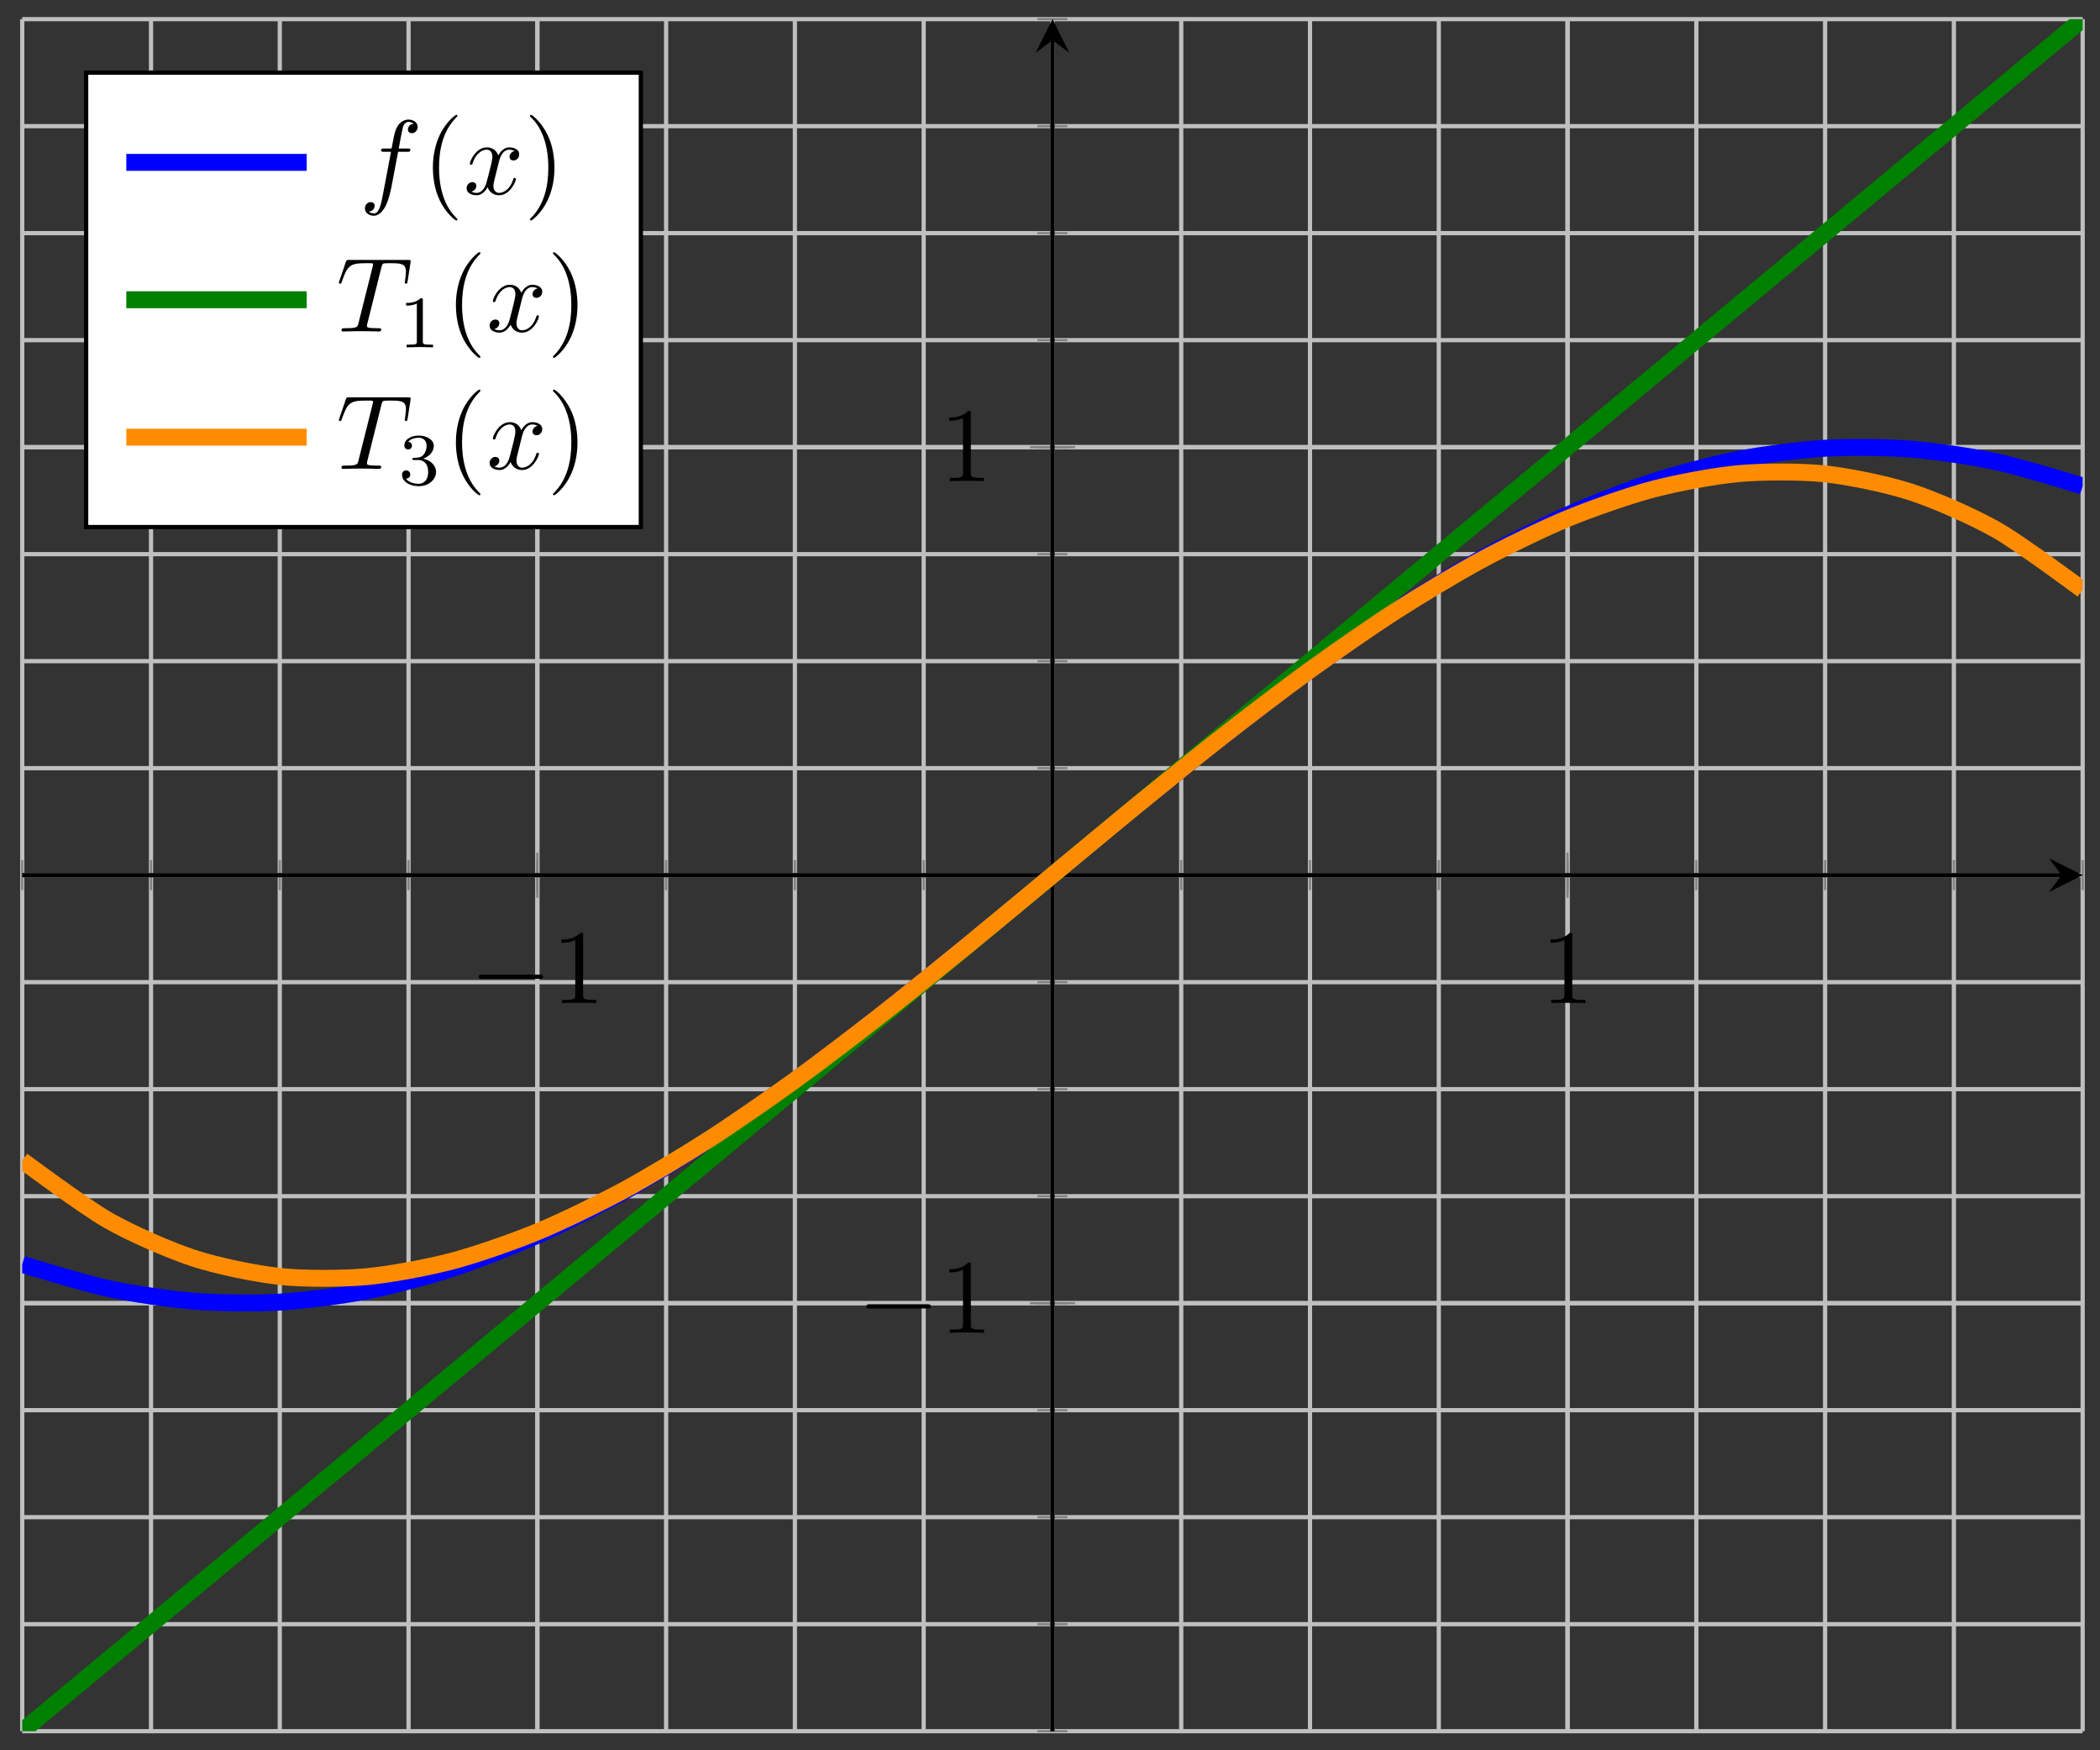 <svg xmlns="http://www.w3.org/2000/svg" xmlns:xlink="http://www.w3.org/1999/xlink" xmlns:inkscape="http://www.inkscape.org/namespaces/inkscape" version="1.1" width="198" height="165" viewBox="0 0 198 165">
<rect x="0" y="0" width="198" height="165" fill="#333333" stroke="none"/>
<defs>
<path id="font_1_1" d="M.659 .23C.676 .23 .694 .23 .694 .25 .694 .27 .676 .27 .659 .27H.118C.101 .27 .083 .27 .083 .25 .083 .23 .101 .23 .118 .23H.659Z"/>
<path id="font_2_3" d="M.294 .64C.294 .664 .294 .666 .271 .666 .209 .602 .121 .602 .089 .602V.571C.109 .571 .168 .571 .22 .597V.079C.22 .043 .217 .031 .127 .031H.095V0C.13 .003 .217 .003 .257 .003 .297 .003 .384 .003 .419 0V.031H.387C.297 .031 .294 .042 .294 .079V.64Z"/>
<clipPath id="clip_3">
<path transform="matrix(1,0,0,-1,2.096,163.201)" d="M0 0H194.269V161.396H0Z"/>
</clipPath>
<path id="font_4_2" d="M.367 .4H.453C.473 .4 .483 .4 .483 .42 .483 .431 .473 .431 .456 .431H.373L.394 .545C.398 .566 .412 .637 .418 .649 .427 .668 .444 .683 .465 .683 .469 .683 .495 .683 .514 .665 .47 .661 .46 .626 .46 .611 .46 .588 .478 .576 .497 .576 .523 .576 .552 .598 .552 .636 .552 .682 .506 .705 .465 .705 .431 .705 .368 .687 .338 .588 .332 .567 .329 .557 .305 .431H.236C.217 .431 .206 .431 .206 .412 .206 .4 .215 .4 .234 .4H.3L.225 .005C.207-.092 .19-.183 .138-.183 .134-.183 .109-.183 .09-.165 .136-.162 .145-.126 .145-.111 .145-.088 .127-.076 .108-.076 .082-.076 .053-.098 .053-.136 .053-.181 .097-.205 .138-.205 .193-.205 .233-.146 .251-.108 .283-.045 .306 .076 .307 .083L.367 .4Z"/>
<path id="font_2_1" d="M.331-.24C.331-.237 .331-.235 .314-.218 .189-.092 .157 .097 .157 .25 .157 .424 .195 .598 .318 .723 .331 .735 .331 .737 .331 .74 .331 .747 .327 .75 .321 .75 .311 .75 .221 .682 .162 .555 .111 .445 .099 .334 .099 .25 .099 .172 .11 .051 .165-.062 .225-.185 .311-.25 .321-.25 .327-.25 .331-.247 .331-.24Z"/>
<path id="font_4_3" d="M.334 .302C.34 .328 .363 .42 .433 .42 .438 .42 .462 .42 .483 .407 .455 .402 .435 .377 .435 .353 .435 .337 .446 .318 .473 .318 .495 .318 .527 .336 .527 .376 .527 .428 .468 .442 .434 .442 .376 .442 .341 .389 .329 .366 .304 .432 .25 .442 .221 .442 .117 .442 .06 .313 .06 .288 .06 .278 .07 .278 .072 .278 .08 .278 .083 .28 .085 .289 .119 .395 .185 .42 .219 .42 .238 .42 .273 .411 .273 .353 .273 .322 .256 .255 .219 .115 .203 .053 .168 .011 .124 .011 .118 .011 .095 .011 .074 .024 .099 .029 .121 .05 .121 .078 .121 .105 .099 .113 .084 .113 .054 .113 .029 .087 .029 .055 .029 .009 .079-.011 .123-.011 .189-.011 .225 .059 .228 .065 .24 .028 .276-.011 .336-.011 .439-.011 .496 .118 .496 .143 .496 .153 .487 .153 .484 .153 .475 .153 .473 .149 .471 .142 .438 .035 .37 .011 .338 .011 .299 .011 .283 .043 .283 .077 .283 .099 .289 .121 .3 .165L.334 .302Z"/>
<path id="font_2_2" d="M.289 .25C.289 .328 .278 .449 .223 .562 .163 .685 .077 .75 .067 .75 .061 .75 .057 .746 .057 .74 .057 .737 .057 .735 .076 .717 .174 .618 .231 .459 .231 .25 .231 .079 .194-.097 .07-.223 .057-.235 .057-.237 .057-.24 .057-.246 .061-.25 .067-.25 .077-.25 .167-.182 .226-.055 .277 .055 .289 .166 .289 .25Z"/>
<path id="font_4_1" d="M.427 .607C.434 .635 .438 .641 .45 .644 .459 .646 .492 .646 .513 .646 .614 .646 .659 .642 .659 .564 .659 .549 .655 .51 .651 .484 .65 .48 .648 .468 .648 .465 .648 .459 .651 .452 .66 .452 .671 .452 .673 .46 .675 .475L.702 .649C.703 .653 .704 .663 .704 .666 .704 .677 .694 .677 .677 .677H.122C.098 .677 .097 .676 .09 .657L.03 .481C.029 .479 .024 .465 .024 .463 .024 .457 .029 .452 .036 .452 .046 .452 .047 .457 .053 .473 .107 .628 .133 .646 .281 .646H.32C.348 .646 .348 .642 .348 .634 .348 .628 .345 .616 .344 .613L.21 .079C.201 .042 .198 .031 .091 .031 .055 .031 .049 .031 .049 .012 .049 0 .06 0 .066 0 .093 0 .121 .002 .148 .002 .176 .002 .205 .003 .233 .003 .261 .003 .289 .002 .316 .002 .345 .002 .375 0 .403 0 .413 0 .425 0 .425 .02 .425 .031 .417 .031 .391 .031 .366 .031 .353 .031 .327 .033 .298 .036 .29 .039 .29 .055 .29 .056 .29 .061 .294 .076L.427 .607Z"/>
<path id="font_5_1" d="M.335 .636C.335 .663 .333 .664 .305 .664 .241 .601 .15 .6 .109 .6V.564C.133 .564 .199 .564 .254 .592V.082C.254 .049 .254 .036 .154 .036H.116V0C.134 .001 .257 .004 .294 .004 .325 .004 .451 .001 .473 0V.036H.435C.335 .036 .335 .049 .335 .082V.636Z"/>
<path id="font_5_2" d="M.273 .334C.351 .334 .407 .28 .407 .173 .407 .049 .335 .012 .277 .012 .237 .012 .149 .023 .107 .082 .154 .084 .165 .117 .165 .138 .165 .17 .141 .193 .11 .193 .082 .193 .054 .176 .054 .135 .054 .041 .158-.02 .279-.02 .418-.02 .514 .073 .514 .173 .514 .251 .45 .329 .34 .352 .445 .39 .483 .465 .483 .526 .483 .605 .392 .664 .281 .664 .17 .664 .085 .61 .085 .53 .085 .496 .107 .477 .137 .477 .168 .477 .188 .5 .188 .528 .188 .557 .168 .578 .137 .58 .172 .624 .241 .635 .278 .635 .323 .635 .386 .613 .386 .526 .386 .484 .372 .438 .346 .407 .313 .369 .285 .367 .235 .364 .21 .362 .208 .362 .203 .361 .201 .361 .193 .359 .193 .348 .193 .334 .202 .334 .219 .334H.273Z"/>
</defs>
<path transform="matrix(1,0,0,-1,2.096,163.201)" stroke-width=".399" stroke-linecap="butt" stroke-miterlimit="10" stroke-linejoin="miter" fill="none" stroke="#bfbfbf" d="M0 0V161.396M12.142 0V161.396M24.284 0V161.396M36.425 0V161.396M48.567 0V161.396M60.709 0V161.396M72.851 0V161.396M84.993 0V161.396M97.135 0V161.396M109.276 0V161.396M121.418 0V161.396M133.56 0V161.396M145.702 0V161.396M157.844 0V161.396M169.985 0V161.396M182.127 0V161.396M194.269 0V161.396"/>
<path transform="matrix(1,0,0,-1,2.096,163.201)" stroke-width=".399" stroke-linecap="butt" stroke-miterlimit="10" stroke-linejoin="miter" fill="none" stroke="#bfbfbf" d="M48.567 0V161.396M145.702 0V161.396"/>
<path transform="matrix(1,0,0,-1,2.096,163.201)" stroke-width=".399" stroke-linecap="butt" stroke-miterlimit="10" stroke-linejoin="miter" fill="none" stroke="#bfbfbf" d="M0 0H194.269M0 10.087H194.269M0 20.175H194.269M0 30.262H194.269M0 40.349H194.269M0 50.436H194.269M0 60.524H194.269M0 70.611H194.269M0 80.698H194.269M0 90.785H194.269M0 100.873H194.269M0 110.96H194.269M0 121.047H194.269M0 131.135H194.269M0 141.222H194.269M0 151.309H194.269M0 161.396H194.269"/>
<path transform="matrix(1,0,0,-1,2.096,163.201)" stroke-width=".399" stroke-linecap="butt" stroke-miterlimit="10" stroke-linejoin="miter" fill="none" stroke="#bfbfbf" d="M0 40.349H194.269M0 121.047H194.269"/>
<path transform="matrix(1,0,0,-1,2.096,163.201)" stroke-width=".199" stroke-linecap="butt" stroke-miterlimit="10" stroke-linejoin="miter" fill="none" stroke="#7f807f" d="M0 79.281V82.116M12.142 79.281V82.116M24.284 79.281V82.116M36.425 79.281V82.116M48.567 79.281V82.116M60.709 79.281V82.116M72.851 79.281V82.116M84.993 79.281V82.116M97.135 79.281V82.116M109.276 79.281V82.116M121.418 79.281V82.116M133.56 79.281V82.116M145.702 79.281V82.116M157.844 79.281V82.116M169.985 79.281V82.116M182.127 79.281V82.116M194.269 79.281V82.116"/>
<path transform="matrix(1,0,0,-1,2.096,163.201)" stroke-width=".199" stroke-linecap="butt" stroke-miterlimit="10" stroke-linejoin="miter" fill="none" stroke="#7f807f" d="M48.567 78.572V82.824M145.702 78.572V82.824"/>
<path transform="matrix(1,0,0,-1,2.096,163.201)" stroke-width=".199" stroke-linecap="butt" stroke-miterlimit="10" stroke-linejoin="miter" fill="none" stroke="#7f807f" d="M95.717 0H98.552M95.717 10.087H98.552M95.717 20.175H98.552M95.717 30.262H98.552M95.717 40.349H98.552M95.717 50.436H98.552M95.717 60.524H98.552M95.717 70.611H98.552M95.717 80.698H98.552M95.717 90.785H98.552M95.717 100.873H98.552M95.717 110.96H98.552M95.717 121.047H98.552M95.717 131.135H98.552M95.717 141.222H98.552M95.717 151.309H98.552M95.717 161.396H98.552"/>
<path transform="matrix(1,0,0,-1,2.096,163.201)" stroke-width=".199" stroke-linecap="butt" stroke-miterlimit="10" stroke-linejoin="miter" fill="none" stroke="#7f807f" d="M95.009 40.349H99.26M95.009 121.047H99.26"/>
<path transform="matrix(1,0,0,-1,2.096,163.201)" stroke-width=".399" stroke-linecap="butt" stroke-miterlimit="10" stroke-linejoin="miter" fill="none" stroke="#000000" d="M0 80.698H192.277"/>
<path transform="matrix(1,0,0,-1,194.379,82.499)" d="M1.993 0-1.196 1.594 0 0-1.196-1.594"/>
<path transform="matrix(1,0,0,-1,2.096,163.201)" stroke-width=".399" stroke-linecap="butt" stroke-miterlimit="10" stroke-linejoin="miter" fill="none" stroke="#000000" d="M97.135 0V159.404"/>
<path transform="matrix(0,-1,-1,-0,99.234,3.79)" d="M1.993 0-1.196 1.594 0 0-1.196-1.594"/>
<use data-text="&#x2212;" xlink:href="#font_1_1" transform="matrix(9.963,0,0,-9.963,44.3,94.566)"/>
<use data-text="1" xlink:href="#font_2_3" transform="matrix(9.963,0,0,-9.963,52.049,94.566)"/>
<use data-text="1" xlink:href="#font_2_3" transform="matrix(9.963,0,0,-9.963,145.312,94.566)"/>
<use data-text="&#x2212;" xlink:href="#font_1_1" transform="matrix(9.963,0,0,-9.963,80.858,125.645)"/>
<use data-text="1" xlink:href="#font_2_3" transform="matrix(9.963,0,0,-9.963,88.607,125.645)"/>
<use data-text="1" xlink:href="#font_2_3" transform="matrix(9.963,0,0,-9.963,88.606,45.358)"/>
<g clip-path="url(#clip_3)">
<path transform="matrix(1,0,0,-1,2.096,163.201)" stroke-width="1.594" stroke-linecap="butt" stroke-miterlimit="10" stroke-linejoin="miter" fill="none" stroke="#0000ff" d="M0 44.011C0 44.011 5.848 42.215 8.095 41.733 10.341 41.251 13.943 40.714 16.189 40.537 18.435 40.359 22.037 40.321 24.284 40.452 26.53 40.583 30.132 41.046 32.378 41.483 34.624 41.92 38.226 42.87 40.473 43.6 42.719 44.331 46.321 45.743 48.567 46.747 50.813 47.751 54.415 49.586 56.662 50.835 58.908 52.084 62.51 54.289 64.756 55.749 67.002 57.209 70.604 59.725 72.851 61.355 75.097 62.985 78.699 65.742 80.945 67.497 83.191 69.252 86.793 72.173 89.04 74.005 91.286 75.837 94.888 78.841 97.134 80.698 99.38 82.555 102.982 85.559 105.229 87.39 107.475 89.222 111.077 92.144 113.323 93.9 115.569 95.655 119.172 98.411 121.418 100.041 123.664 101.671 127.266 104.188 129.512 105.647 131.758 107.107 135.361 109.312 137.607 110.561 139.853 111.81 143.455 113.645 145.701 114.649 147.947 115.652 151.55 117.065 153.796 117.795 156.042 118.525 159.644 119.476 161.89 119.913 164.136 120.35 167.739 120.814 169.985 120.945 172.231 121.077 175.833 121.038 178.079 120.86 180.325 120.682 183.928 120.147 186.174 119.664 188.42 119.182 194.268 117.386 194.268 117.386"/>
<path transform="matrix(1,0,0,-1,2.096,163.201)" stroke-width="1.594" stroke-linecap="butt" stroke-miterlimit="10" stroke-linejoin="miter" fill="none" stroke="#008000" d="M0 0C0 0 5.848 4.859 8.095 6.725 10.341 8.591 13.943 11.584 16.189 13.45 18.435 15.316 22.037 18.308 24.284 20.174 26.53 22.041 30.132 25.033 32.378 26.899 34.624 28.765 38.226 31.758 40.473 33.624 42.719 35.49 46.321 38.483 48.567 40.349 50.813 42.215 54.415 45.208 56.662 47.074 58.908 48.94 62.51 51.932 64.756 53.799 67.002 55.665 70.604 58.657 72.851 60.523 75.097 62.389 78.699 65.382 80.945 67.248 83.191 69.114 86.793 72.107 89.04 73.973 91.286 75.839 94.888 78.832 97.134 80.698 99.38 82.564 102.982 85.557 105.229 87.423 107.475 89.289 111.077 92.281 113.323 94.147 115.569 96.014 119.172 99.006 121.418 100.872 123.664 102.738 127.266 105.731 129.512 107.597 131.758 109.463 135.361 112.456 137.607 114.322 139.853 116.188 143.455 119.181 145.701 121.047 147.947 122.913 151.55 125.905 153.796 127.772 156.042 129.638 159.644 132.63 161.89 134.496 164.136 136.363 167.739 139.355 169.985 141.221 172.231 143.087 175.833 146.08 178.079 147.946 180.325 149.812 183.928 152.805 186.174 154.671 188.42 156.537 194.268 161.396 194.268 161.396"/>
<path transform="matrix(1,0,0,-1,2.096,163.201)" stroke-width="1.594" stroke-linecap="butt" stroke-miterlimit="10" stroke-linejoin="miter" fill="none" stroke="#ff8c00" d="M0 53.799C0 53.799 5.848 49.442 8.095 48.163 10.341 46.885 13.943 45.317 16.189 44.583 18.435 43.849 22.037 43.113 24.284 42.871 26.53 42.629 30.132 42.641 32.378 42.839 34.624 43.038 38.226 43.715 40.473 44.302 42.719 44.89 46.321 46.149 48.567 47.073 50.813 47.998 54.415 49.756 56.662 50.965 58.908 52.175 62.51 54.348 64.756 55.791 67.002 57.234 70.604 59.74 72.851 61.364 75.097 62.988 78.699 65.743 80.945 67.497 83.191 69.251 86.793 72.173 89.04 74.004 91.286 75.836 94.888 78.84 97.134 80.698 99.38 82.555 102.982 85.56 105.229 87.392 107.475 89.223 111.077 92.145 113.323 93.898 115.569 95.652 119.172 98.408 121.418 100.032 123.664 101.656 127.266 104.162 129.512 105.605 131.758 107.047 135.361 109.221 137.607 110.43 139.853 111.64 143.455 113.398 145.701 114.322 147.947 115.247 151.55 116.506 153.796 117.093 156.042 117.681 159.644 118.359 161.89 118.557 164.136 118.756 167.739 118.768 169.985 118.526 172.231 118.284 175.833 117.548 178.079 116.813 180.325 116.079 183.928 114.512 186.174 113.233 188.42 111.955 194.268 107.598 194.268 107.598"/>
</g>
<path transform="matrix(1,0,0,-1,2.096,163.201)" d="M6.027 113.516H58.326V156.355H6.027Z" fill="#ffffff"/>
<path transform="matrix(1,0,0,-1,2.096,163.201)" stroke-width=".399" stroke-linecap="butt" stroke-miterlimit="10" stroke-linejoin="miter" fill="none" stroke="#000000" d="M6.027 113.516H58.326V156.355H6.027Z"/>
<path transform="matrix(1,0,0,-1,11.91,15.307)" stroke-width="1.594" stroke-linecap="butt" stroke-miterlimit="10" stroke-linejoin="miter" fill="none" stroke="#0000ff" d="M0 0C0 0 6.144 0 8.504 0 10.864 0 17.008 0 17.008 0"/>
<use data-text="f" xlink:href="#font_4_2" transform="matrix(9.963,0,0,-9.963,33.879,18.296)"/>
<use data-text="(" xlink:href="#font_2_1" transform="matrix(9.963,0,0,-9.963,39.83,18.296)"/>
<use data-text="x" xlink:href="#font_4_3" transform="matrix(9.963,0,0,-9.963,43.704,18.296)"/>
<use data-text=")" xlink:href="#font_2_2" transform="matrix(9.963,0,0,-9.963,49.398,18.296)"/>
<path transform="matrix(1,0,0,-1,11.91,28.259)" stroke-width="1.594" stroke-linecap="butt" stroke-miterlimit="10" stroke-linejoin="miter" fill="none" stroke="#008000" d="M0 0C0 0 6.144 0 8.504 0 10.864 0 17.008 0 17.008 0"/>
<use data-text="T" xlink:href="#font_4_1" transform="matrix(9.963,0,0,-9.963,31.708,31.248)"/>
<use data-text="1" xlink:href="#font_5_1" transform="matrix(6.974,0,0,-6.974,37.531,32.743)"/>
<use data-text="(" xlink:href="#font_2_1" transform="matrix(9.963,0,0,-9.963,42,31.248)"/>
<use data-text="x" xlink:href="#font_4_3" transform="matrix(9.963,0,0,-9.963,45.874,31.248)"/>
<use data-text=")" xlink:href="#font_2_2" transform="matrix(9.963,0,0,-9.963,51.568,31.248)"/>
<path transform="matrix(1,0,0,-1,11.91,41.211)" stroke-width="1.594" stroke-linecap="butt" stroke-miterlimit="10" stroke-linejoin="miter" fill="none" stroke="#ff8c00" d="M0 0C0 0 6.144 0 8.504 0 10.864 0 17.008 0 17.008 0"/>
<use data-text="T" xlink:href="#font_4_1" transform="matrix(9.963,0,0,-9.963,31.708,44.2)"/>
<use data-text="3" xlink:href="#font_5_2" transform="matrix(6.974,0,0,-6.974,37.531,45.694)"/>
<use data-text="(" xlink:href="#font_2_1" transform="matrix(9.963,0,0,-9.963,42,44.2)"/>
<use data-text="x" xlink:href="#font_4_3" transform="matrix(9.963,0,0,-9.963,45.874,44.2)"/>
<use data-text=")" xlink:href="#font_2_2" transform="matrix(9.963,0,0,-9.963,51.568,44.2)"/>
</svg>

